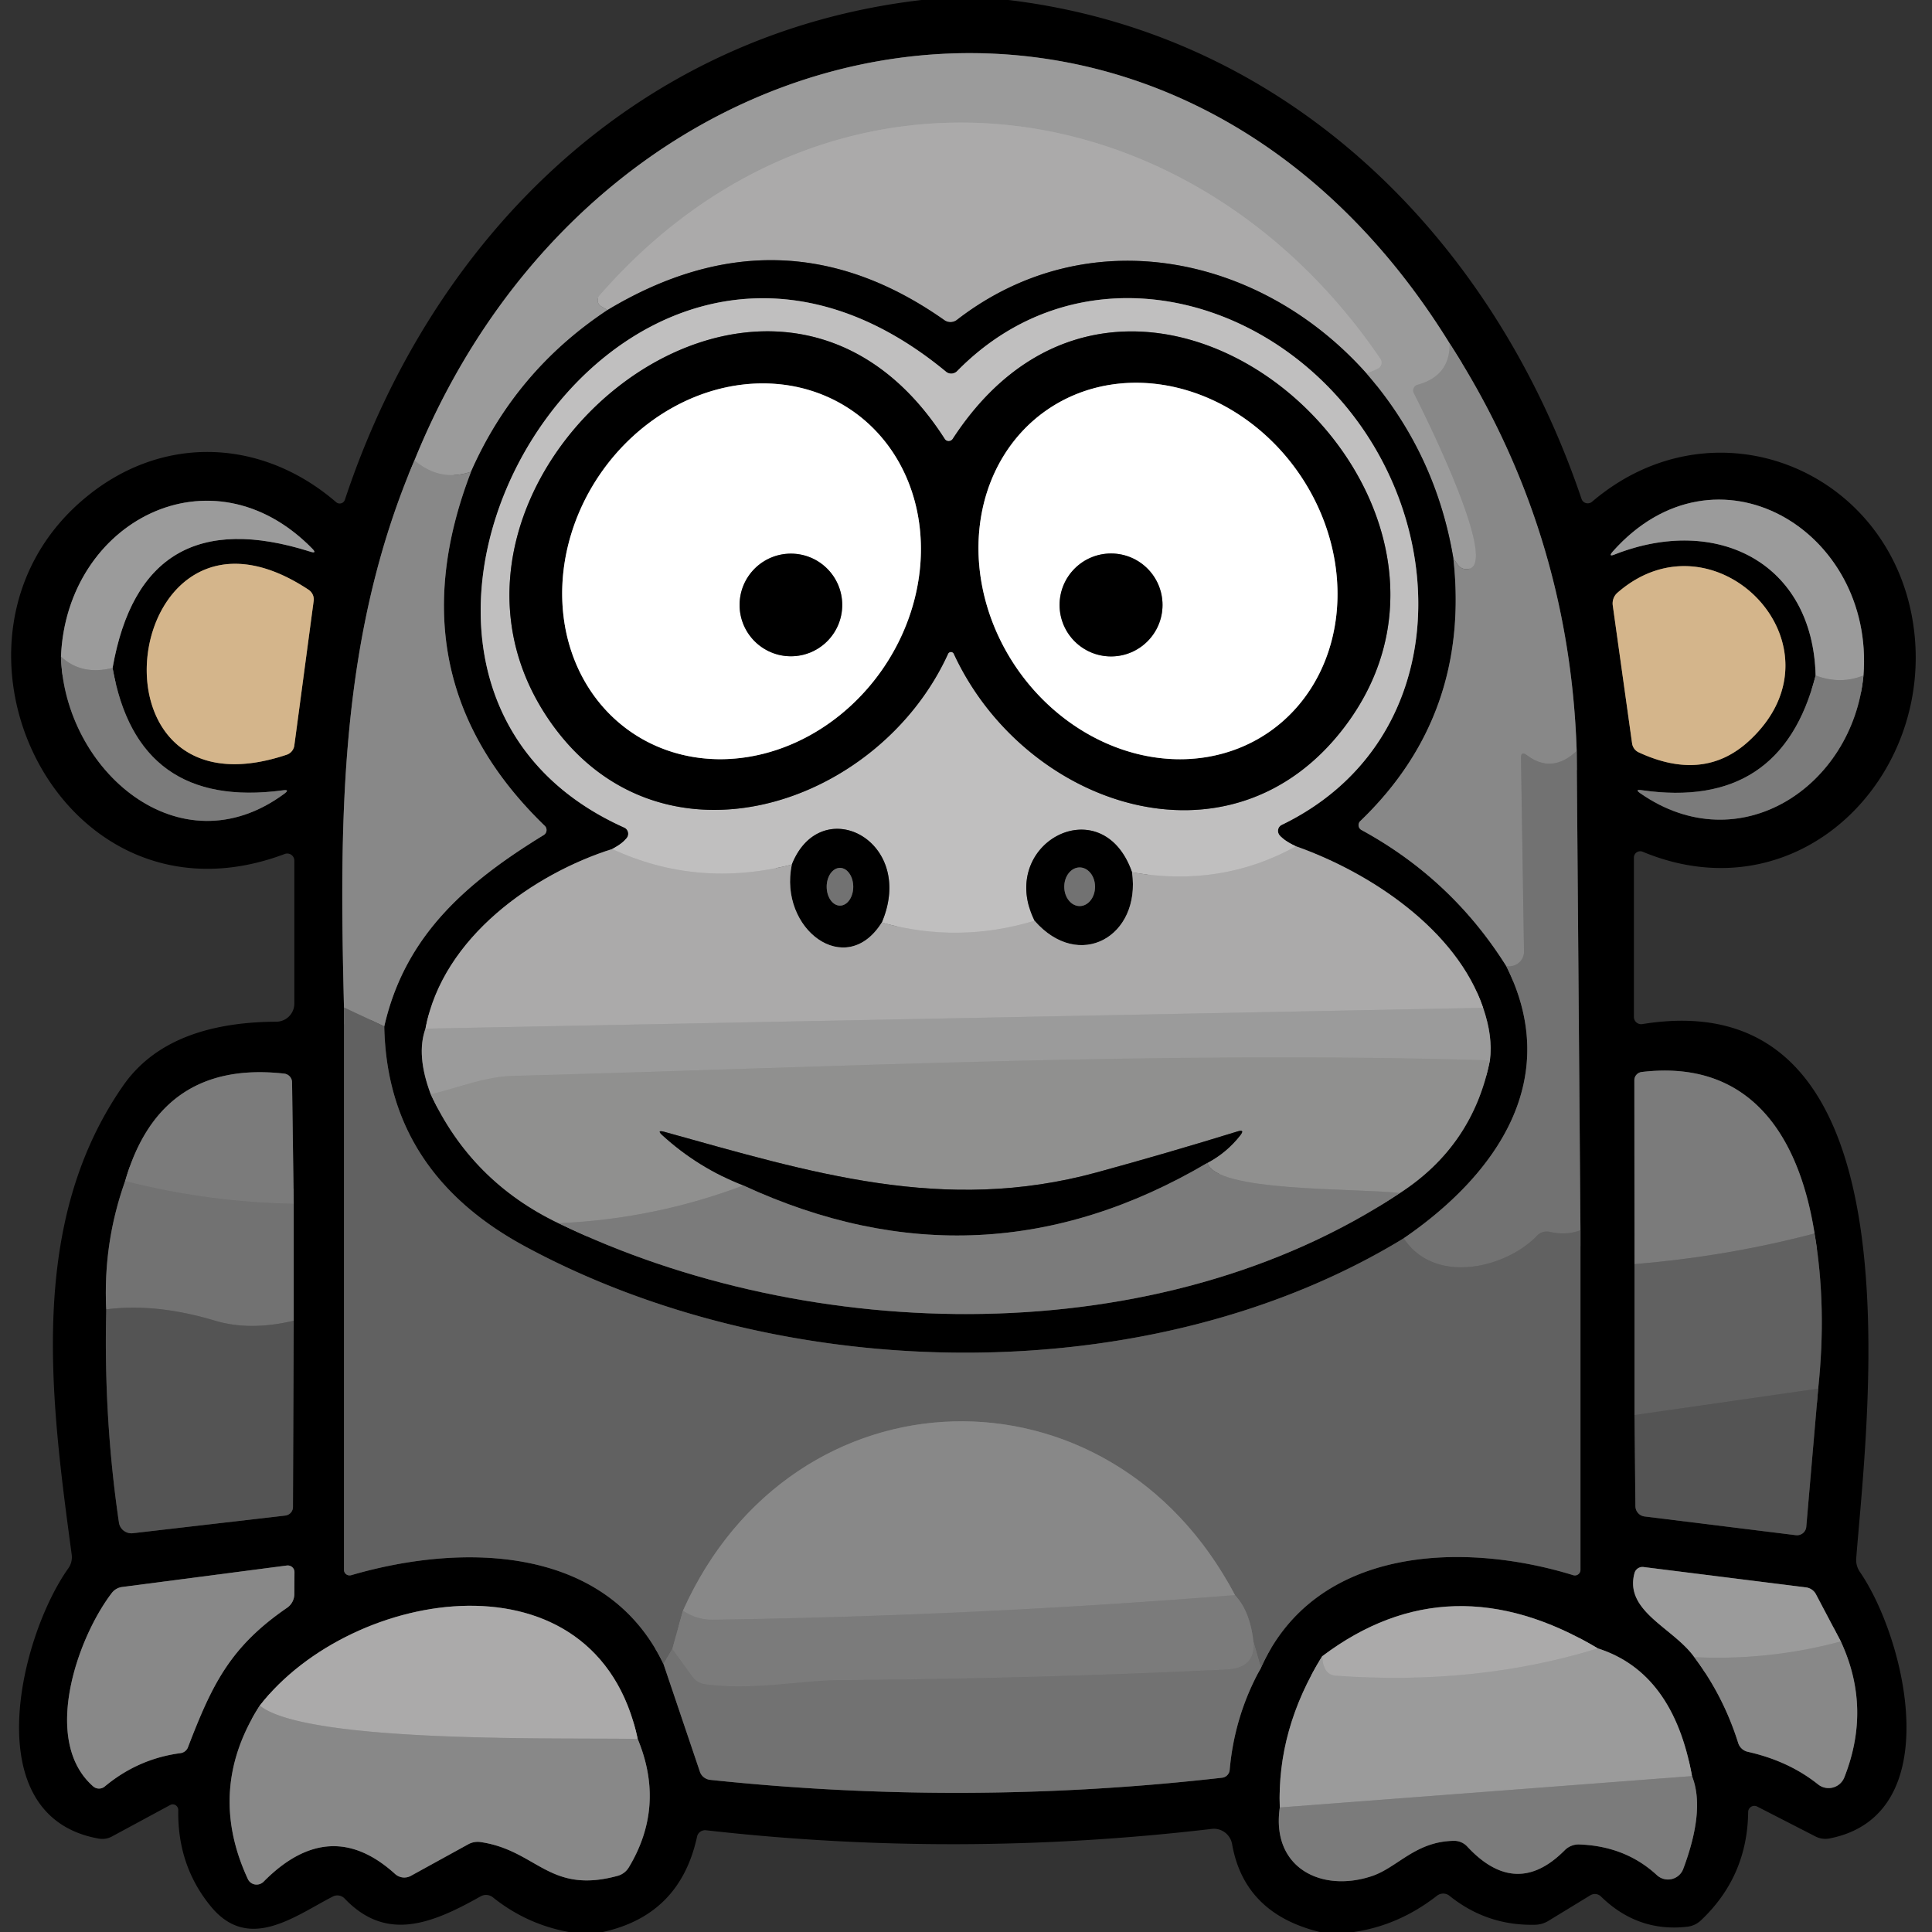 <?xml version="1.0" encoding="UTF-8" standalone="no"?>
<!DOCTYPE svg PUBLIC "-//W3C//DTD SVG 1.1//EN" "http://www.w3.org/Graphics/SVG/1.1/DTD/svg11.dtd">
<svg xmlns="http://www.w3.org/2000/svg" version="1.1" viewBox="0 0 128 128">
<rect x="0" y="0" width="128" height="128" fill="#333333" stroke="none"/>
<g stroke-width="2.00" fill="none" stroke-linecap="butt">
<path stroke="#444444" vector-effect="non-scaling-stroke" d="
  M 27.46 30.50
  C 22.47 42.18 22.48 54.30 22.79 66.75"
/>
<path stroke="#313131" vector-effect="non-scaling-stroke" d="
  M 22.79 66.75
  L 22.79 104.00
  A 0.38 0.37 -11.8 0 0 23.27 104.36
  C 30.67 102.20 40.19 102.37 43.96 110.25"
/>
<path stroke="#393939" vector-effect="non-scaling-stroke" d="
  M 43.96 110.25
  L 46.37 117.38
  A 0.82 0.79 -5.5 0 0 47.05 117.92
  Q 64.00 119.71 80.96 117.78
  A 0.57 0.57 0.0 0 0 81.47 117.26
  Q 81.79 113.64 83.54 110.50"
/>
<path stroke="#313131" vector-effect="non-scaling-stroke" d="
  M 83.54 110.50
  C 87.12 102.49 96.84 102.08 104.23 104.36
  A 0.37 0.37 0.0 0 0 104.71 104.00
  L 104.71 81.50"
/>
<path stroke="#393939" vector-effect="non-scaling-stroke" d="
  M 104.71 81.50
  L 104.46 49.75"
/>
<path stroke="#444444" vector-effect="non-scaling-stroke" d="
  M 104.46 49.75
  Q 103.98 35.06 96.04 22.75"
/>
<path stroke="#4e4e4e" vector-effect="non-scaling-stroke" d="
  M 96.04 22.75
  C 77.58 -7.14 39.97 -0.36 27.46 30.50"
/>
<path stroke="#929292" vector-effect="non-scaling-stroke" d="
  M 96.04 22.75
  Q 96.08 24.90 93.92 25.49
  A 0.40 0.39 -21.2 0 0 93.67 26.05
  C 94.40 27.48 99.09 36.91 97.43 37.65
  A 0.70 0.69 60.5 0 1 96.58 37.41
  L 96.29 37.00"
/>
<path stroke="#4e4e4e" vector-effect="non-scaling-stroke" d="
  M 96.29 37.00
  Q 95.13 30.05 90.54 24.75"
/>
<path stroke="#a3a3a3" vector-effect="non-scaling-stroke" d="
  M 90.54 24.75
  L 91.26 24.43
  A 0.45 0.44 61.5 0 0 91.45 23.77
  C 78.93 5.37 54.84 2.21 39.71 19.59
  A 0.47 0.46 -54.3 0 0 39.82 20.29
  L 40.25 20.54"
/>
<path stroke="#4e4e4e" vector-effect="non-scaling-stroke" d="
  M 40.25 20.54
  Q 34.16 24.57 31.21 31.25"
/>
<path stroke="#929292" vector-effect="non-scaling-stroke" d="
  M 31.21 31.25
  Q 29.17 31.95 27.46 30.50"
/>
<path stroke="#757575" vector-effect="non-scaling-stroke" d="
  M 25.46 68.00
  L 22.79 66.75"
/>
<path stroke="#565555" vector-effect="non-scaling-stroke" d="
  M 90.54 24.75
  C 83.54 16.87 72.07 14.48 63.39 21.20
  A 0.70 0.69 -46.2 0 1 62.58 21.22
  Q 51.79 13.61 40.25 20.54"
/>
<path stroke="#444444" vector-effect="non-scaling-stroke" d="
  M 96.29 37.00
  Q 97.43 47.38 90.12 54.40
  A 0.37 0.37 0.0 0 0 90.20 54.99
  Q 96.18 58.25 99.79 64.00"
/>
<path stroke="#393939" vector-effect="non-scaling-stroke" d="
  M 99.79 64.00
  C 103.58 71.55 99.10 77.85 93.00 82.04"
/>
<path stroke="#313131" vector-effect="non-scaling-stroke" d="
  M 93.00 82.04
  C 76.22 92.28 51.87 91.84 34.74 82.55
  Q 25.64 77.61 25.46 68.00"
/>
<path stroke="#444444" vector-effect="non-scaling-stroke" d="
  M 25.46 68.00
  C 26.83 61.97 30.92 58.45 36.03 55.32
  A 0.39 0.39 0.0 0 0 36.09 54.71
  Q 25.95 44.91 31.21 31.25"
/>
<path stroke="#7d7d7d" vector-effect="non-scaling-stroke" d="
  M 104.46 49.75
  Q 102.82 51.29 101.16 50.03
  Q 100.76 49.74 100.77 50.23
  L 100.97 63.03
  A 0.97 0.96 75.1 0 1 100.48 63.89
  Q 100.16 64.07 99.79 64.00"
/>
<path stroke="#6a6a6a" vector-effect="non-scaling-stroke" d="
  M 83.54 110.50
  L 83.04 108.75"
/>
<path stroke="#6e6e6e" vector-effect="non-scaling-stroke" d="
  M 83.04 108.75
  Q 82.82 106.75 81.82 105.68"
/>
<path stroke="#757575" vector-effect="non-scaling-stroke" d="
  M 81.82 105.68
  C 73.51 89.86 52.52 90.47 45.25 106.71"
/>
<path stroke="#6e6e6e" vector-effect="non-scaling-stroke" d="
  M 45.25 106.71
  L 44.54 109.25"
/>
<path stroke="#6a6a6a" vector-effect="non-scaling-stroke" d="
  M 44.54 109.25
  L 43.96 110.25"
/>
<path stroke="#6a6a6a" vector-effect="non-scaling-stroke" d="
  M 104.71 81.50
  Q 103.80 81.87 102.66 81.61
  A 0.89 0.89 0.0 0 0 101.84 81.86
  C 99.79 84.01 95.06 85.17 93.00 82.04"
/>
<path stroke="#828282" vector-effect="non-scaling-stroke" d="
  M 81.82 105.68
  Q 64.50 107.06 47.25 107.31
  Q 46.17 107.33 45.25 106.71"
/>
<path stroke="#777777" vector-effect="non-scaling-stroke" d="
  M 83.04 108.75
  Q 83.21 110.52 81.24 110.61
  Q 68.46 111.22 55.68 111.31
  C 53.19 111.32 49.80 112.02 46.68 111.58
  A 1.24 1.23 76.4 0 1 45.88 111.09
  L 44.54 109.25"
/>
<path stroke="#3e3e3e" vector-effect="non-scaling-stroke" d="
  M 4.04 43.50
  C 4.26 51.02 11.89 57.71 18.83 52.59
  Q 19.24 52.29 18.74 52.36
  Q 9.10 53.65 7.46 44.25"
/>
<path stroke="#4e4e4e" vector-effect="non-scaling-stroke" d="
  M 7.46 44.25
  Q 9.44 33.03 20.56 36.55
  Q 21.03 36.70 20.68 36.34
  C 14.00 29.53 4.41 34.54 4.04 43.50"
/>
<path stroke="#8b8b8b" vector-effect="non-scaling-stroke" d="
  M 7.46 44.25
  Q 5.41 44.77 4.04 43.50"
/>
<path stroke="#3e3e3e" vector-effect="non-scaling-stroke" d="
  M 120.29 44.75
  Q 118.02 53.69 108.76 52.35
  Q 108.27 52.28 108.68 52.56
  C 115.24 57.12 122.76 52.12 123.46 44.75"
/>
<path stroke="#4e4e4e" vector-effect="non-scaling-stroke" d="
  M 123.46 44.75
  C 124.21 35.11 113.68 28.86 106.85 36.54
  Q 106.52 36.92 106.99 36.73
  C 113.72 34.09 120.10 37.25 120.29 44.75"
/>
<path stroke="#8b8b8b" vector-effect="non-scaling-stroke" d="
  M 123.46 44.75
  Q 121.93 45.37 120.29 44.75"
/>
<path stroke="#6a5b46" vector-effect="non-scaling-stroke" d="
  M 20.44 39.07
  C 8.10 30.91 4.88 54.74 19.00 50.00
  A 0.75 0.75 0.0 0 0 19.50 49.39
  L 20.78 39.82
  A 0.77 0.76 21.0 0 0 20.44 39.07"
/>
<path stroke="#6a5b46" vector-effect="non-scaling-stroke" d="
  M 115.84 49.12
  C 122.70 42.87 113.64 33.59 107.15 39.28
  A 0.95 0.93 65.5 0 0 106.85 40.11
  L 108.13 49.25
  A 0.78 0.76 -82.6 0 0 108.58 49.85
  Q 112.86 51.83 115.84 49.12"
/>
<path stroke="#393939" vector-effect="non-scaling-stroke" d="
  M 8.29 78.25
  Q 6.82 82.37 7.04 86.75"
/>
<path stroke="#2a2a2a" vector-effect="non-scaling-stroke" d="
  M 7.04 86.75
  Q 6.86 93.94 7.88 100.87
  A 0.84 0.83 -7.1 0 0 8.80 101.58
  L 18.90 100.41
  A 0.58 0.57 -3.4 0 0 19.41 99.84
  L 19.46 87.50"
/>
<path stroke="#393939" vector-effect="non-scaling-stroke" d="
  M 19.46 87.50
  L 19.46 79.75"
/>
<path stroke="#3e3e3e" vector-effect="non-scaling-stroke" d="
  M 19.46 79.75
  L 19.35 71.71
  A 0.59 0.58 3.3 0 0 18.83 71.13
  Q 10.62 70.21 8.29 78.25"
/>
<path stroke="#777777" vector-effect="non-scaling-stroke" d="
  M 19.46 79.75
  Q 13.79 79.65 8.29 78.25"
/>
<path stroke="#636363" vector-effect="non-scaling-stroke" d="
  M 19.46 87.50
  Q 16.55 88.19 14.25 87.50
  Q 10.31 86.32 7.04 86.75"
/>
<path stroke="#313131" vector-effect="non-scaling-stroke" d="
  M 108.29 83.75
  L 108.29 93.75"
/>
<path stroke="#2a2a2a" vector-effect="non-scaling-stroke" d="
  M 108.29 93.75
  L 108.35 99.79
  A 0.70 0.69 -87.2 0 0 108.96 100.47
  L 118.98 101.71
  A 0.62 0.61 6.3 0 0 119.67 101.16
  L 120.46 92.00"
/>
<path stroke="#313131" vector-effect="non-scaling-stroke" d="
  M 120.46 92.00
  Q 121.04 86.58 120.22 81.72"
/>
<path stroke="#3e3e3e" vector-effect="non-scaling-stroke" d="
  M 120.22 81.72
  C 119.21 75.33 116.01 70.17 108.78 71.02
  A 0.56 0.55 -2.9 0 0 108.28 71.57
  L 108.29 83.75"
/>
<path stroke="#6e6e6e" vector-effect="non-scaling-stroke" d="
  M 120.22 81.72
  Q 114.40 83.25 108.29 83.75"
/>
<path stroke="#5b5b5b" vector-effect="non-scaling-stroke" d="
  M 120.46 92.00
  L 108.29 93.75"
/>
<path stroke="#444444" vector-effect="non-scaling-stroke" d="
  M 12.45 115.77
  C 14.04 111.63 15.23 109.12 19.02 106.52
  A 1.11 1.10 -17.3 0 0 19.50 105.61
  L 19.51 104.16
  A 0.45 0.44 -3.9 0 0 19.00 103.72
  L 8.11 105.14
  A 1.04 1.03 -74.8 0 0 7.39 105.56
  C 5.11 108.56 2.74 115.34 6.17 118.35
  A 0.59 0.59 0.0 0 0 6.94 118.36
  Q 9.15 116.52 11.96 116.15
  A 0.62 0.61 6.4 0 0 12.45 115.77"
/>
<path stroke="#444444" vector-effect="non-scaling-stroke" d="
  M 112.25 109.79
  Q 114.19 112.38 115.16 115.48
  A 0.87 0.86 87.6 0 0 115.79 116.06
  Q 118.51 116.67 120.45 118.22
  A 1.12 1.12 0.0 0 0 122.19 117.76
  Q 124.01 113.16 121.96 108.75"
/>
<path stroke="#4e4e4e" vector-effect="non-scaling-stroke" d="
  M 121.96 108.75
  L 120.31 105.62
  A 0.87 0.87 0.0 0 0 119.66 105.17
  L 108.89 103.82
  A 0.55 0.55 0.0 0 0 108.29 104.22
  C 107.60 106.76 110.87 107.85 112.25 109.79"
/>
<path stroke="#929292" vector-effect="non-scaling-stroke" d="
  M 121.96 108.75
  Q 117.19 110.03 112.25 109.79"
/>
<path stroke="#444444" vector-effect="non-scaling-stroke" d="
  M 17.21 113.00
  Q 13.66 118.54 16.42 124.49
  A 0.65 0.64 -35.1 0 0 17.46 124.67
  Q 21.85 120.23 26.18 124.16
  A 0.91 0.90 51.4 0 0 27.22 124.28
  L 31.02 122.19
  A 1.30 1.30 0.0 0 1 31.83 122.04
  C 35.58 122.59 36.36 125.52 40.92 124.28
  A 1.26 1.24 -81.7 0 0 41.66 123.72
  Q 44.10 119.67 42.25 115.21"
/>
<path stroke="#565555" vector-effect="non-scaling-stroke" d="
  M 42.25 115.21
  C 39.53 102.48 23.32 105.15 17.21 113.00"
/>
<path stroke="#9a9999" vector-effect="non-scaling-stroke" d="
  M 42.25 115.21
  C 37.49 115.11 20.35 115.54 17.21 113.00"
/>
<path stroke="#4e4e4e" vector-effect="non-scaling-stroke" d="
  M 87.60 109.73
  Q 84.60 114.57 84.79 119.75"
/>
<path stroke="#3e3e3e" vector-effect="non-scaling-stroke" d="
  M 84.79 119.75
  C 84.21 123.73 87.52 125.40 90.85 124.31
  C 92.58 123.75 93.75 122.00 96.32 121.96
  A 1.18 1.18 0.0 0 1 97.21 122.34
  Q 100.45 125.83 103.67 122.58
  A 1.30 1.29 -66.2 0 1 104.63 122.20
  Q 107.69 122.31 109.77 124.23
  A 1.08 1.08 0.0 0 0 111.52 123.82
  Q 112.99 119.90 112.10 117.67"
/>
<path stroke="#4e4e4e" vector-effect="non-scaling-stroke" d="
  M 112.10 117.67
  Q 110.86 110.80 105.86 109.21"
/>
<path stroke="#565555" vector-effect="non-scaling-stroke" d="
  M 105.86 109.21
  Q 96.05 103.36 87.60 109.73"
/>
<path stroke="#a3a3a3" vector-effect="non-scaling-stroke" d="
  M 105.86 109.21
  Q 97.85 111.69 88.49 111.02
  Q 87.66 110.96 87.60 109.73"
/>
<path stroke="#8b8b8b" vector-effect="non-scaling-stroke" d="
  M 112.10 117.67
  L 84.79 119.75"
/>
<path stroke="#565555" vector-effect="non-scaling-stroke" d="
  M 40.56 56.25
  C 35.44 57.87 29.33 62.05 28.19 68.15"
/>
<path stroke="#4e4e4e" vector-effect="non-scaling-stroke" d="
  M 28.19 68.15
  Q 27.56 69.90 28.54 72.50"
/>
<path stroke="#484848" vector-effect="non-scaling-stroke" d="
  M 28.54 72.50
  Q 31.22 78.27 37.00 81.04"
/>
<path stroke="#3e3e3e" vector-effect="non-scaling-stroke" d="
  M 37.00 81.04
  C 53.68 89.12 76.80 89.65 92.75 79.04"
/>
<path stroke="#484848" vector-effect="non-scaling-stroke" d="
  M 92.75 79.04
  Q 97.59 75.90 98.71 70.25"
/>
<path stroke="#4e4e4e" vector-effect="non-scaling-stroke" d="
  M 98.71 70.25
  Q 98.92 68.68 98.26 66.77"
/>
<path stroke="#565555" vector-effect="non-scaling-stroke" d="
  M 98.26 66.77
  C 96.51 61.61 90.82 57.82 85.86 56.07"
/>
<path stroke="#606060" vector-effect="non-scaling-stroke" d="
  M 85.86 56.07
  Q 85.08 55.71 84.77 55.33
  A 0.45 0.44 57.8 0 1 84.92 54.65
  C 95.89 49.34 96.32 35.65 89.23 27.00
  C 82.67 19.01 71.05 16.80 63.41 24.59
  A 0.55 0.54 -47.9 0 1 62.68 24.63
  C 40.55 6.34 18.83 44.73 41.36 54.83
  A 0.45 0.45 0.0 0 1 41.53 55.51
  Q 41.25 55.89 40.56 56.25"
/>
<path stroke="#b6b5b5" vector-effect="non-scaling-stroke" d="
  M 85.86 56.07
  Q 80.89 58.82 75.00 57.79"
/>
<path stroke="#606060" vector-effect="non-scaling-stroke" d="
  M 75.00 57.79
  C 73.03 52.15 66.00 55.87 68.54 61.00"
/>
<path stroke="#b6b5b5" vector-effect="non-scaling-stroke" d="
  M 68.54 61.00
  Q 63.50 62.53 58.42 61.12"
/>
<path stroke="#606060" vector-effect="non-scaling-stroke" d="
  M 58.42 61.12
  C 60.74 55.67 54.38 52.44 52.46 57.28"
/>
<path stroke="#b6b5b5" vector-effect="non-scaling-stroke" d="
  M 52.46 57.28
  Q 46.19 58.86 40.56 56.25"
/>
<path stroke="#565555" vector-effect="non-scaling-stroke" d="
  M 75.00 57.79
  C 75.60 62.05 71.49 64.38 68.54 61.00"
/>
<path stroke="#a3a3a3" vector-effect="non-scaling-stroke" d="
  M 98.26 66.77
  L 28.19 68.15"
/>
<path stroke="#565555" vector-effect="non-scaling-stroke" d="
  M 58.42 61.12
  C 56.04 64.92 51.57 61.55 52.46 57.28"
/>
<path stroke="#969695" vector-effect="non-scaling-stroke" d="
  M 98.71 70.25
  C 77.25 69.60 55.43 70.70 33.96 71.28
  C 32.11 71.33 30.36 72.07 28.54 72.50"
/>
<path stroke="#868685" vector-effect="non-scaling-stroke" d="
  M 92.75 79.04
  C 89.66 78.70 80.54 78.98 80.00 77.04"
/>
<path stroke="#484848" vector-effect="non-scaling-stroke" d="
  M 80.00 77.04
  Q 81.28 76.36 82.17 75.22
  Q 82.50 74.80 81.99 74.96
  Q 77.36 76.39 72.68 77.67
  C 62.52 80.45 53.72 77.68 43.99 74.98
  Q 43.49 74.85 43.87 75.20
  Q 46.24 77.37 49.25 78.54"
/>
<path stroke="#868685" vector-effect="non-scaling-stroke" d="
  M 49.25 78.54
  Q 43.34 80.77 37.00 81.04"
/>
<path stroke="#3e3e3e" vector-effect="non-scaling-stroke" d="
  M 80.00 77.04
  Q 65.06 85.85 49.25 78.54"
/>
<path stroke="#606060" vector-effect="non-scaling-stroke" d="
  M 63.19 43.31
  C 67.85 53.40 81.48 58.12 89.05 48.20
  C 100.93 32.64 75.29 10.39 63.12 29.08
  A 0.32 0.31 -44.7 0 1 62.59 29.08
  C 50.74 10.56 25.32 32.17 36.55 47.95
  C 43.86 58.20 58.21 53.41 62.81 43.32
  A 0.21 0.21 0.0 0 1 63.19 43.31"
/>
<path stroke="#808080" vector-effect="non-scaling-stroke" d="
  M 41.849 48.523
  A 12.92 11.37 124.3 0 0 58.523 44.257
  A 12.92 11.37 124.3 0 0 56.411 27.177
  A 12.92 11.37 124.3 0 0 39.737 31.443
  A 12.92 11.37 124.3 0 0 41.849 48.523"
/>
<path stroke="#808080" vector-effect="non-scaling-stroke" d="
  M 84.042 48.523
  A 12.96 11.36 55.6 0 0 86.093 31.412
  A 12.96 11.36 55.6 0 0 69.398 27.137
  A 12.96 11.36 55.6 0 0 67.347 44.248
  A 12.96 11.36 55.6 0 0 84.042 48.523"
/>
<path stroke="#808080" vector-effect="non-scaling-stroke" d="
  M 55.80 40.08
  A 3.40 3.40 0.0 0 0 52.40 36.68
  A 3.40 3.40 0.0 0 0 49.00 40.08
  A 3.40 3.40 0.0 0 0 52.40 43.48
  A 3.40 3.40 0.0 0 0 55.80 40.08"
/>
<path stroke="#808080" vector-effect="non-scaling-stroke" d="
  M 77.02 40.08
  A 3.41 3.41 0.0 0 0 73.61 36.67
  A 3.41 3.41 0.0 0 0 70.20 40.08
  A 3.41 3.41 0.0 0 0 73.61 43.49
  A 3.41 3.41 0.0 0 0 77.02 40.08"
/>
<path stroke="#393939" vector-effect="non-scaling-stroke" d="
  M 55.652 60
  A 1.25 0.88 89.9 0 0 56.53 58.748
  A 1.25 0.88 89.9 0 0 55.648 57.5
  A 1.25 0.88 89.9 0 0 54.77 58.752
  A 1.25 0.88 89.9 0 0 55.652 60"
/>
<path stroke="#393939" vector-effect="non-scaling-stroke" d="
  M 71.532 60.03
  A 1.28 1.02 89.9 0 0 72.55 58.748
  A 1.28 1.02 89.9 0 0 71.528 57.47
  A 1.28 1.02 89.9 0 0 70.51 58.752
  A 1.28 1.02 89.9 0 0 71.532 60.03"
/>
</g>
<path fill="#000000" d="
  M 61.06 0.00
  L 66.81 0.00
  C 85.40 2.23 98.95 15.83 104.78 33.05
  A 0.44 0.43 -29.3 0 0 105.48 33.24
  C 113.55 26.36 125.14 31.06 126.74 41.25
  C 128.33 51.36 119.23 60.75 108.83 56.43
  A 0.42 0.42 0.0 0 0 108.25 56.82
  L 108.25 67.38
  A 0.48 0.48 0.0 0 0 108.80 67.85
  C 127.39 64.83 123.77 93.31 122.98 103.23
  A 1.42 1.40 -60.2 0 0 123.22 104.14
  C 126.25 108.54 129.08 120.26 121.22 121.80
  A 1.42 1.41 52.3 0 1 120.30 121.68
  L 116.42 119.69
  A 0.41 0.41 0.0 0 0 115.82 120.05
  Q 115.77 124.32 112.69 127.23
  A 1.57 1.57 0.0 0 1 111.79 127.65
  Q 108.51 128.03 106.07 125.65
  A 0.58 0.57 -38.2 0 0 105.36 125.57
  L 102.59 127.26
  A 1.76 1.70 27.6 0 1 101.71 127.52
  Q 98.52 127.60 96.03 125.60
  A 0.67 0.66 -44.6 0 0 95.20 125.60
  Q 92.67 127.57 89.69 128.00
  L 87.44 128.00
  Q 82.44 126.78 81.63 122.18
  A 1.23 1.22 81.6 0 0 80.28 121.17
  Q 63.46 123.15 46.78 121.26
  A 0.55 0.54 9.2 0 0 46.18 121.69
  Q 45.05 126.88 39.94 128.00
  L 37.69 128.00
  Q 34.90 127.50 32.65 125.70
  A 0.74 0.72 -40.2 0 0 31.84 125.64
  C 28.53 127.51 25.56 128.64 22.84 125.79
  A 0.67 0.66 54.3 0 0 22.05 125.65
  C 19.52 126.95 16.45 129.38 13.94 126.27
  Q 11.75 123.58 11.81 119.92
  A 0.37 0.36 76.0 0 0 11.27 119.59
  L 7.42 121.67
  A 1.33 1.33 0.0 0 1 6.53 121.81
  C -1.62 120.35 1.32 108.41 4.53 103.90
  A 1.28 1.27 58.8 0 0 4.75 102.99
  C 3.35 92.62 1.81 81.03 8.17 71.91
  Q 11.09 67.73 18.30 67.69
  A 1.20 1.20 0.0 0 0 19.50 66.49
  L 19.50 57.02
  A 0.47 0.47 0.0 0 0 18.86 56.58
  C 3.85 62.23 -5.68 42.04 5.86 32.81
  C 10.89 28.78 17.38 29.06 22.27 33.27
  A 0.36 0.36 0.0 0 0 22.85 33.11
  C 28.64 15.66 42.25 2.19 61.06 0.00
  Z
  M 27.46 30.50
  C 22.47 42.18 22.48 54.30 22.79 66.75
  L 22.79 104.00
  A 0.38 0.37 -11.8 0 0 23.27 104.36
  C 30.67 102.20 40.19 102.37 43.96 110.25
  L 46.37 117.38
  A 0.82 0.79 -5.5 0 0 47.05 117.92
  Q 64.00 119.71 80.96 117.78
  A 0.57 0.57 0.0 0 0 81.47 117.26
  Q 81.79 113.64 83.54 110.50
  C 87.12 102.49 96.84 102.08 104.23 104.36
  A 0.37 0.37 0.0 0 0 104.71 104.00
  L 104.71 81.50
  L 104.46 49.75
  Q 103.98 35.06 96.04 22.75
  C 77.58 -7.14 39.97 -0.36 27.46 30.50
  Z
  M 4.04 43.50
  C 4.26 51.02 11.89 57.71 18.83 52.59
  Q 19.24 52.29 18.74 52.36
  Q 9.10 53.65 7.46 44.25
  Q 9.44 33.03 20.56 36.55
  Q 21.03 36.70 20.68 36.34
  C 14.00 29.53 4.41 34.54 4.04 43.50
  Z
  M 120.29 44.75
  Q 118.02 53.69 108.76 52.35
  Q 108.27 52.28 108.68 52.56
  C 115.24 57.12 122.76 52.12 123.46 44.75
  C 124.21 35.11 113.68 28.86 106.85 36.54
  Q 106.52 36.92 106.99 36.73
  C 113.72 34.09 120.10 37.25 120.29 44.75
  Z
  M 20.44 39.07
  C 8.10 30.91 4.88 54.74 19.00 50.00
  A 0.75 0.75 0.0 0 0 19.50 49.39
  L 20.78 39.82
  A 0.77 0.76 21.0 0 0 20.44 39.07
  Z
  M 115.84 49.12
  C 122.70 42.87 113.64 33.59 107.15 39.28
  A 0.95 0.93 65.5 0 0 106.85 40.11
  L 108.13 49.25
  A 0.78 0.76 -82.6 0 0 108.58 49.85
  Q 112.86 51.83 115.84 49.12
  Z
  M 8.29 78.25
  Q 6.82 82.37 7.04 86.75
  Q 6.86 93.94 7.88 100.87
  A 0.84 0.83 -7.1 0 0 8.80 101.58
  L 18.90 100.41
  A 0.58 0.57 -3.4 0 0 19.41 99.84
  L 19.46 87.50
  L 19.46 79.75
  L 19.35 71.71
  A 0.59 0.58 3.3 0 0 18.83 71.13
  Q 10.62 70.21 8.29 78.25
  Z
  M 108.29 83.75
  L 108.29 93.75
  L 108.35 99.79
  A 0.70 0.69 -87.2 0 0 108.96 100.47
  L 118.98 101.71
  A 0.62 0.61 6.3 0 0 119.67 101.16
  L 120.46 92.00
  Q 121.04 86.58 120.22 81.72
  C 119.21 75.33 116.01 70.17 108.78 71.02
  A 0.56 0.55 -2.9 0 0 108.28 71.57
  L 108.29 83.75
  Z
  M 12.45 115.77
  C 14.04 111.63 15.23 109.12 19.02 106.52
  A 1.11 1.10 -17.3 0 0 19.50 105.61
  L 19.51 104.16
  A 0.45 0.44 -3.9 0 0 19.00 103.72
  L 8.11 105.14
  A 1.04 1.03 -74.8 0 0 7.39 105.56
  C 5.11 108.56 2.74 115.34 6.17 118.35
  A 0.59 0.59 0.0 0 0 6.94 118.36
  Q 9.15 116.52 11.96 116.15
  A 0.62 0.61 6.4 0 0 12.45 115.77
  Z
  M 112.25 109.79
  Q 114.19 112.38 115.16 115.48
  A 0.87 0.86 87.6 0 0 115.79 116.06
  Q 118.51 116.67 120.45 118.22
  A 1.12 1.12 0.0 0 0 122.19 117.76
  Q 124.01 113.16 121.96 108.75
  L 120.31 105.62
  A 0.87 0.87 0.0 0 0 119.66 105.17
  L 108.89 103.82
  A 0.55 0.55 0.0 0 0 108.29 104.22
  C 107.60 106.76 110.87 107.85 112.25 109.79
  Z
  M 17.21 113.00
  Q 13.66 118.54 16.42 124.49
  A 0.65 0.64 -35.1 0 0 17.46 124.67
  Q 21.85 120.23 26.18 124.16
  A 0.91 0.90 51.4 0 0 27.22 124.28
  L 31.02 122.19
  A 1.30 1.30 0.0 0 1 31.83 122.04
  C 35.58 122.59 36.36 125.52 40.92 124.28
  A 1.26 1.24 -81.7 0 0 41.66 123.72
  Q 44.10 119.67 42.25 115.21
  C 39.53 102.48 23.32 105.15 17.21 113.00
  Z
  M 87.60 109.73
  Q 84.60 114.57 84.79 119.75
  C 84.21 123.73 87.52 125.40 90.85 124.31
  C 92.58 123.75 93.75 122.00 96.32 121.96
  A 1.18 1.18 0.0 0 1 97.21 122.34
  Q 100.45 125.83 103.67 122.58
  A 1.30 1.29 -66.2 0 1 104.63 122.20
  Q 107.69 122.31 109.77 124.23
  A 1.08 1.08 0.0 0 0 111.52 123.82
  Q 112.99 119.90 112.10 117.67
  Q 110.86 110.80 105.86 109.21
  Q 96.05 103.36 87.60 109.73
  Z"
/>
<path fill="#9b9b9b" d="
  M 96.04 22.75
  Q 96.08 24.90 93.92 25.49
  A 0.40 0.39 -21.2 0 0 93.67 26.05
  C 94.40 27.48 99.09 36.91 97.43 37.65
  A 0.70 0.69 60.5 0 1 96.58 37.41
  L 96.29 37.00
  Q 95.13 30.05 90.54 24.75
  L 91.26 24.43
  A 0.45 0.44 61.5 0 0 91.45 23.77
  C 78.93 5.37 54.84 2.21 39.71 19.59
  A 0.47 0.46 -54.3 0 0 39.82 20.29
  L 40.25 20.54
  Q 34.16 24.57 31.21 31.25
  Q 29.17 31.95 27.46 30.50
  C 39.97 -0.36 77.58 -7.14 96.04 22.75
  Z"
/>
<path fill="#abaaaa" d="
  M 90.54 24.75
  C 83.54 16.87 72.07 14.48 63.39 21.20
  A 0.70 0.69 -46.2 0 1 62.58 21.22
  Q 51.79 13.61 40.25 20.54
  L 39.82 20.29
  A 0.47 0.46 -54.3 0 1 39.71 19.59
  C 54.84 2.21 78.93 5.37 91.45 23.77
  A 0.45 0.44 61.5 0 1 91.26 24.43
  L 90.54 24.75
  Z"
/>
<path fill="#000000" d="
  M 90.54 24.75
  Q 95.13 30.05 96.29 37.00
  Q 97.43 47.38 90.12 54.40
  A 0.37 0.37 0.0 0 0 90.20 54.99
  Q 96.18 58.25 99.79 64.00
  C 103.58 71.55 99.10 77.85 93.00 82.04
  C 76.22 92.28 51.87 91.84 34.74 82.55
  Q 25.64 77.61 25.46 68.00
  C 26.83 61.97 30.92 58.45 36.03 55.32
  A 0.39 0.39 0.0 0 0 36.09 54.71
  Q 25.95 44.91 31.21 31.25
  Q 34.16 24.57 40.25 20.54
  Q 51.79 13.61 62.58 21.22
  A 0.70 0.69 -46.2 0 0 63.39 21.20
  C 72.07 14.48 83.54 16.87 90.54 24.75
  Z
  M 40.56 56.25
  C 35.44 57.87 29.33 62.05 28.19 68.15
  Q 27.56 69.90 28.54 72.50
  Q 31.22 78.27 37.00 81.04
  C 53.68 89.12 76.80 89.65 92.75 79.04
  Q 97.59 75.90 98.71 70.25
  Q 98.92 68.68 98.26 66.77
  C 96.51 61.61 90.82 57.82 85.86 56.07
  Q 85.08 55.71 84.77 55.33
  A 0.45 0.44 57.8 0 1 84.92 54.65
  C 95.89 49.34 96.32 35.65 89.23 27.00
  C 82.67 19.01 71.05 16.80 63.41 24.59
  A 0.55 0.54 -47.9 0 1 62.68 24.63
  C 40.55 6.34 18.83 44.73 41.36 54.83
  A 0.45 0.45 0.0 0 1 41.53 55.51
  Q 41.25 55.89 40.56 56.25
  Z"
/>
<path fill="#c0bfbf" d="
  M 85.86 56.07
  Q 80.89 58.82 75.00 57.79
  C 73.03 52.15 66.00 55.87 68.54 61.00
  Q 63.50 62.53 58.42 61.12
  C 60.74 55.67 54.38 52.44 52.46 57.28
  Q 46.19 58.86 40.56 56.25
  Q 41.25 55.89 41.53 55.51
  A 0.45 0.45 0.0 0 0 41.36 54.83
  C 18.83 44.73 40.55 6.34 62.68 24.63
  A 0.55 0.54 -47.9 0 0 63.41 24.59
  C 71.05 16.80 82.67 19.01 89.23 27.00
  C 96.32 35.65 95.89 49.34 84.92 54.65
  A 0.45 0.44 57.8 0 0 84.77 55.33
  Q 85.08 55.71 85.86 56.07
  Z
  M 63.19 43.31
  C 67.85 53.40 81.48 58.12 89.05 48.20
  C 100.93 32.64 75.29 10.39 63.12 29.08
  A 0.32 0.31 -44.7 0 1 62.59 29.08
  C 50.74 10.56 25.32 32.17 36.55 47.95
  C 43.86 58.20 58.21 53.41 62.81 43.32
  A 0.21 0.21 0.0 0 1 63.19 43.31
  Z"
/>
<path fill="#000000" d="
  M 63.19 43.31
  A 0.21 0.21 0.0 0 0 62.81 43.32
  C 58.21 53.41 43.86 58.20 36.55 47.95
  C 25.32 32.17 50.74 10.56 62.59 29.08
  A 0.32 0.31 -44.7 0 0 63.12 29.08
  C 75.29 10.39 100.93 32.64 89.05 48.20
  C 81.48 58.12 67.85 53.40 63.19 43.31
  Z
  M 41.849 48.523
  A 12.92 11.37 124.3 0 0 58.523 44.257
  A 12.92 11.37 124.3 0 0 56.411 27.177
  A 12.92 11.37 124.3 0 0 39.737 31.443
  A 12.92 11.37 124.3 0 0 41.849 48.523
  Z
  M 84.042 48.523
  A 12.96 11.36 55.6 0 0 86.093 31.412
  A 12.96 11.36 55.6 0 0 69.398 27.137
  A 12.96 11.36 55.6 0 0 67.347 44.248
  A 12.96 11.36 55.6 0 0 84.042 48.523
  Z"
/>
<path fill="#888888" d="
  M 96.04 22.75
  Q 103.98 35.06 104.46 49.75
  Q 102.82 51.29 101.16 50.03
  Q 100.76 49.74 100.77 50.23
  L 100.97 63.03
  A 0.97 0.96 75.1 0 1 100.48 63.89
  Q 100.16 64.07 99.79 64.00
  Q 96.18 58.25 90.20 54.99
  A 0.37 0.37 0.0 0 1 90.12 54.40
  Q 97.43 47.38 96.29 37.00
  L 96.58 37.41
  A 0.70 0.69 60.5 0 0 97.43 37.65
  C 99.09 36.91 94.40 27.48 93.67 26.05
  A 0.40 0.39 -21.2 0 1 93.92 25.49
  Q 96.08 24.90 96.04 22.75
  Z"
/>
<path fill="#ffffff" d="
  M 41.849 48.523
  A 12.92 11.37 124.3 0 1 39.737 31.443
  A 12.92 11.37 124.3 0 1 56.411 27.177
  A 12.92 11.37 124.3 0 1 58.523 44.257
  A 12.92 11.37 124.3 0 1 41.849 48.523
  Z
  M 55.80 40.08
  A 3.40 3.40 0.0 0 0 52.40 36.68
  A 3.40 3.40 0.0 0 0 49.00 40.08
  A 3.40 3.40 0.0 0 0 52.40 43.48
  A 3.40 3.40 0.0 0 0 55.80 40.08
  Z"
/>
<path fill="#ffffff" d="
  M 84.042 48.523
  A 12.96 11.36 55.6 0 1 67.347 44.248
  A 12.96 11.36 55.6 0 1 69.398 27.137
  A 12.96 11.36 55.6 0 1 86.093 31.412
  A 12.96 11.36 55.6 0 1 84.042 48.523
  Z
  M 77.02 40.08
  A 3.41 3.41 0.0 0 0 73.61 36.67
  A 3.41 3.41 0.0 0 0 70.20 40.08
  A 3.41 3.41 0.0 0 0 73.61 43.49
  A 3.41 3.41 0.0 0 0 77.02 40.08
  Z"
/>
<path fill="#888888" d="
  M 27.46 30.50
  Q 29.17 31.95 31.21 31.25
  Q 25.95 44.91 36.09 54.71
  A 0.39 0.39 0.0 0 1 36.03 55.32
  C 30.92 58.45 26.83 61.97 25.46 68.00
  L 22.79 66.75
  C 22.48 54.30 22.47 42.18 27.46 30.50
  Z"
/>
<path fill="#9b9b9b" d="
  M 7.46 44.25
  Q 5.41 44.77 4.04 43.50
  C 4.41 34.54 14.00 29.53 20.68 36.34
  Q 21.03 36.70 20.56 36.55
  Q 9.44 33.03 7.46 44.25
  Z"
/>
<path fill="#9b9b9b" d="
  M 123.46 44.75
  Q 121.93 45.37 120.29 44.75
  C 120.10 37.25 113.72 34.09 106.99 36.73
  Q 106.52 36.92 106.85 36.54
  C 113.68 28.86 124.21 35.11 123.46 44.75
  Z"
/>
<circle fill="#000000" cx="52.40" cy="40.08" r="3.40"/>
<circle fill="#000000" cx="73.61" cy="40.08" r="3.41"/>
<path fill="#d4b58b" d="
  M 19.00 50.00
  C 4.88 54.74 8.10 30.91 20.44 39.07
  A 0.77 0.76 21.0 0 1 20.78 39.82
  L 19.50 49.39
  A 0.75 0.75 0.0 0 1 19.00 50.00
  Z"
/>
<path fill="#d4b58b" d="
  M 107.15 39.28
  C 113.64 33.59 122.70 42.87 115.84 49.12
  Q 112.86 51.83 108.58 49.85
  A 0.78 0.76 -82.6 0 1 108.13 49.25
  L 106.85 40.11
  A 0.95 0.93 65.5 0 1 107.15 39.28
  Z"
/>
<path fill="#7b7b7b" d="
  M 4.04 43.50
  Q 5.41 44.77 7.46 44.25
  Q 9.10 53.65 18.74 52.36
  Q 19.24 52.29 18.83 52.59
  C 11.89 57.71 4.26 51.02 4.04 43.50
  Z"
/>
<path fill="#7b7b7b" d="
  M 120.29 44.75
  Q 121.93 45.37 123.46 44.75
  C 122.76 52.12 115.24 57.12 108.68 52.56
  Q 108.27 52.28 108.76 52.35
  Q 118.02 53.69 120.29 44.75
  Z"
/>
<path fill="#727272" d="
  M 104.46 49.75
  L 104.71 81.50
  Q 103.80 81.87 102.66 81.61
  A 0.89 0.89 0.0 0 0 101.84 81.86
  C 99.79 84.01 95.06 85.17 93.00 82.04
  C 99.10 77.85 103.58 71.55 99.79 64.00
  Q 100.16 64.07 100.48 63.89
  A 0.97 0.96 75.1 0 0 100.97 63.03
  L 100.77 50.23
  Q 100.76 49.74 101.16 50.03
  Q 102.82 51.29 104.46 49.75
  Z"
/>
<path fill="#000000" d="
  M 58.42 61.12
  C 56.04 64.92 51.57 61.55 52.46 57.28
  C 54.38 52.44 60.74 55.67 58.42 61.12
  Z
  M 55.652 60
  A 1.25 0.88 89.9 0 0 56.53 58.748
  A 1.25 0.88 89.9 0 0 55.648 57.5
  A 1.25 0.88 89.9 0 0 54.77 58.752
  A 1.25 0.88 89.9 0 0 55.652 60
  Z"
/>
<path fill="#000000" d="
  M 75.00 57.79
  C 75.60 62.05 71.49 64.38 68.54 61.00
  C 66.00 55.87 73.03 52.15 75.00 57.79
  Z
  M 71.532 60.03
  A 1.28 1.02 89.9 0 0 72.55 58.748
  A 1.28 1.02 89.9 0 0 71.528 57.47
  A 1.28 1.02 89.9 0 0 70.51 58.752
  A 1.28 1.02 89.9 0 0 71.532 60.03
  Z"
/>
<path fill="#abaaaa" d="
  M 85.86 56.07
  C 90.82 57.82 96.51 61.61 98.26 66.77
  L 28.19 68.15
  C 29.33 62.05 35.44 57.87 40.56 56.25
  Q 46.19 58.86 52.46 57.28
  C 51.57 61.55 56.04 64.92 58.42 61.12
  Q 63.50 62.53 68.54 61.00
  C 71.49 64.38 75.60 62.05 75.00 57.79
  Q 80.89 58.82 85.86 56.07
  Z"
/>
<ellipse fill="#727272" cx="0.00" cy="0.00" transform="translate(55.65,58.75) rotate(89.9)" rx="1.25" ry="0.88"/>
<ellipse fill="#727272" cx="0.00" cy="0.00" transform="translate(71.53,58.75) rotate(89.9)" rx="1.28" ry="1.02"/>
<path fill="#9b9b9b" d="
  M 98.26 66.77
  Q 98.92 68.68 98.71 70.25
  C 77.25 69.60 55.43 70.70 33.96 71.28
  C 32.11 71.33 30.36 72.07 28.54 72.50
  Q 27.56 69.90 28.19 68.15
  L 98.26 66.77
  Z"
/>
<path fill="#616161" d="
  M 22.79 66.75
  L 25.46 68.00
  Q 25.64 77.61 34.74 82.55
  C 51.87 91.84 76.22 92.28 93.00 82.04
  C 95.06 85.17 99.79 84.01 101.84 81.86
  A 0.89 0.89 0.0 0 1 102.66 81.61
  Q 103.80 81.87 104.71 81.50
  L 104.71 104.00
  A 0.37 0.37 0.0 0 1 104.23 104.36
  C 96.84 102.08 87.12 102.49 83.54 110.50
  L 83.04 108.75
  Q 82.82 106.75 81.82 105.68
  C 73.51 89.86 52.52 90.47 45.25 106.71
  L 44.54 109.25
  L 43.96 110.25
  C 40.19 102.37 30.67 102.20 23.27 104.36
  A 0.38 0.37 -20.3 0 1 22.79 104.00
  L 22.79 66.75
  Z"
/>
<path fill="#90908f" d="
  M 98.71 70.25
  Q 97.59 75.90 92.75 79.04
  C 89.66 78.70 80.54 78.98 80.00 77.04
  Q 81.28 76.36 82.17 75.22
  Q 82.50 74.80 81.99 74.96
  Q 77.36 76.39 72.68 77.67
  C 62.52 80.45 53.72 77.68 43.99 74.98
  Q 43.49 74.85 43.87 75.20
  Q 46.24 77.37 49.25 78.54
  Q 43.34 80.77 37.00 81.04
  Q 31.22 78.27 28.54 72.50
  C 30.36 72.07 32.11 71.33 33.96 71.28
  C 55.43 70.70 77.25 69.60 98.71 70.25
  Z"
/>
<path fill="#7b7b7b" d="
  M 19.46 79.75
  Q 13.79 79.65 8.29 78.25
  Q 10.62 70.21 18.83 71.13
  A 0.59 0.58 3.3 0 1 19.35 71.71
  L 19.46 79.75
  Z"
/>
<path fill="#7b7b7b" d="
  M 120.22 81.72
  Q 114.40 83.25 108.29 83.75
  L 108.28 71.57
  A 0.56 0.55 -2.9 0 1 108.78 71.02
  C 116.01 70.17 119.21 75.33 120.22 81.72
  Z"
/>
<path fill="#000000" d="
  M 80.00 77.04
  Q 65.06 85.85 49.25 78.54
  Q 46.24 77.37 43.87 75.20
  Q 43.49 74.85 43.99 74.98
  C 53.72 77.68 62.52 80.45 72.68 77.67
  Q 77.36 76.39 81.99 74.96
  Q 82.50 74.80 82.17 75.22
  Q 81.28 76.36 80.00 77.04
  Z"
/>
<path fill="#7b7b7b" d="
  M 80.00 77.04
  C 80.54 78.98 89.66 78.70 92.75 79.04
  C 76.80 89.65 53.68 89.12 37.00 81.04
  Q 43.34 80.77 49.25 78.54
  Q 65.06 85.85 80.00 77.04
  Z"
/>
<path fill="#727272" d="
  M 8.29 78.25
  Q 13.79 79.65 19.46 79.75
  L 19.46 87.50
  Q 16.55 88.19 14.25 87.50
  Q 10.31 86.32 7.04 86.75
  Q 6.82 82.37 8.29 78.25
  Z"
/>
<path fill="#616161" d="
  M 120.22 81.72
  Q 121.04 86.58 120.46 92.00
  L 108.29 93.75
  L 108.29 83.75
  Q 114.40 83.25 120.22 81.72
  Z"
/>
<path fill="#545454" d="
  M 19.46 87.50
  L 19.41 99.84
  A 0.58 0.57 -3.4 0 1 18.90 100.41
  L 8.80 101.58
  A 0.84 0.83 -7.1 0 1 7.88 100.87
  Q 6.86 93.94 7.04 86.75
  Q 10.31 86.32 14.25 87.50
  Q 16.55 88.19 19.46 87.50
  Z"
/>
<path fill="#545454" d="
  M 120.46 92.00
  L 119.67 101.16
  A 0.62 0.61 6.3 0 1 118.98 101.71
  L 108.96 100.47
  A 0.70 0.69 -87.2 0 1 108.35 99.79
  L 108.29 93.75
  L 120.46 92.00
  Z"
/>
<path fill="#888888" d="
  M 81.82 105.68
  Q 64.50 107.06 47.25 107.31
  Q 46.17 107.33 45.25 106.71
  C 52.52 90.47 73.51 89.86 81.82 105.68
  Z"
/>
<path fill="#888888" d="
  M 19.02 106.52
  C 15.23 109.12 14.04 111.63 12.45 115.77
  A 0.62 0.61 6.4 0 1 11.96 116.15
  Q 9.15 116.52 6.94 118.36
  A 0.59 0.59 0.0 0 1 6.17 118.35
  C 2.74 115.34 5.11 108.56 7.39 105.56
  A 1.04 1.03 -74.8 0 1 8.11 105.14
  L 19.00 103.72
  A 0.45 0.44 -3.9 0 1 19.51 104.16
  L 19.50 105.61
  A 1.11 1.10 -17.3 0 1 19.02 106.52
  Z"
/>
<path fill="#9b9b9b" d="
  M 121.96 108.75
  Q 117.19 110.03 112.25 109.79
  C 110.87 107.85 107.60 106.76 108.29 104.22
  A 0.55 0.55 0.0 0 1 108.89 103.82
  L 119.66 105.17
  A 0.87 0.87 0.0 0 1 120.31 105.62
  L 121.96 108.75
  Z"
/>
<path fill="#7b7b7b" d="
  M 81.82 105.68
  Q 82.82 106.75 83.04 108.75
  Q 83.21 110.52 81.24 110.61
  Q 68.46 111.22 55.68 111.31
  C 53.19 111.32 49.80 112.02 46.68 111.58
  A 1.24 1.23 76.4 0 1 45.88 111.09
  L 44.54 109.25
  L 45.25 106.71
  Q 46.17 107.33 47.25 107.31
  Q 64.50 107.06 81.82 105.68
  Z"
/>
<path fill="#abaaaa" d="
  M 42.25 115.21
  C 37.49 115.11 20.35 115.54 17.21 113.00
  C 23.32 105.15 39.53 102.48 42.25 115.21
  Z"
/>
<path fill="#abaaaa" d="
  M 105.86 109.21
  Q 97.85 111.69 88.49 111.02
  Q 87.66 110.96 87.60 109.73
  Q 96.05 103.36 105.86 109.21
  Z"
/>
<path fill="#727272" d="
  M 83.04 108.75
  L 83.54 110.50
  Q 81.79 113.64 81.47 117.26
  A 0.57 0.57 0.0 0 1 80.96 117.78
  Q 64.00 119.71 47.05 117.92
  A 0.82 0.79 -5.5 0 1 46.37 117.38
  L 43.96 110.25
  L 44.54 109.25
  L 45.88 111.09
  A 1.24 1.23 76.4 0 0 46.68 111.58
  C 49.80 112.02 53.19 111.32 55.68 111.31
  Q 68.46 111.22 81.24 110.61
  Q 83.21 110.52 83.04 108.75
  Z"
/>
<path fill="#9b9b9b" d="
  M 105.86 109.21
  Q 110.86 110.80 112.10 117.67
  L 84.79 119.75
  Q 84.60 114.57 87.60 109.73
  Q 87.66 110.96 88.49 111.02
  Q 97.85 111.69 105.86 109.21
  Z"
/>
<path fill="#888888" d="
  M 121.96 108.75
  Q 124.01 113.16 122.19 117.76
  A 1.12 1.12 0.0 0 1 120.45 118.22
  Q 118.51 116.67 115.79 116.06
  A 0.87 0.86 87.6 0 1 115.16 115.48
  Q 114.19 112.38 112.25 109.79
  Q 117.19 110.03 121.96 108.75
  Z"
/>
<path fill="#888888" d="
  M 17.21 113.00
  C 20.35 115.54 37.49 115.11 42.25 115.21
  Q 44.10 119.67 41.66 123.72
  A 1.26 1.24 -81.7 0 1 40.92 124.28
  C 36.36 125.52 35.58 122.59 31.83 122.04
  A 1.30 1.30 0.0 0 0 31.02 122.19
  L 27.22 124.28
  A 0.91 0.90 51.4 0 1 26.18 124.16
  Q 21.85 120.23 17.46 124.67
  A 0.65 0.64 -35.1 0 1 16.42 124.49
  Q 13.66 118.54 17.21 113.00
  Z"
/>
<path fill="#7b7b7b" d="
  M 112.10 117.67
  Q 112.99 119.90 111.52 123.82
  A 1.08 1.08 0.0 0 1 109.77 124.23
  Q 107.69 122.31 104.63 122.20
  A 1.30 1.29 -66.2 0 0 103.67 122.58
  Q 100.45 125.83 97.21 122.34
  A 1.18 1.18 0.0 0 0 96.32 121.96
  C 93.75 122.00 92.58 123.75 90.85 124.31
  C 87.52 125.40 84.21 123.73 84.79 119.75
  L 112.10 117.67
  Z"
/>
</svg>

